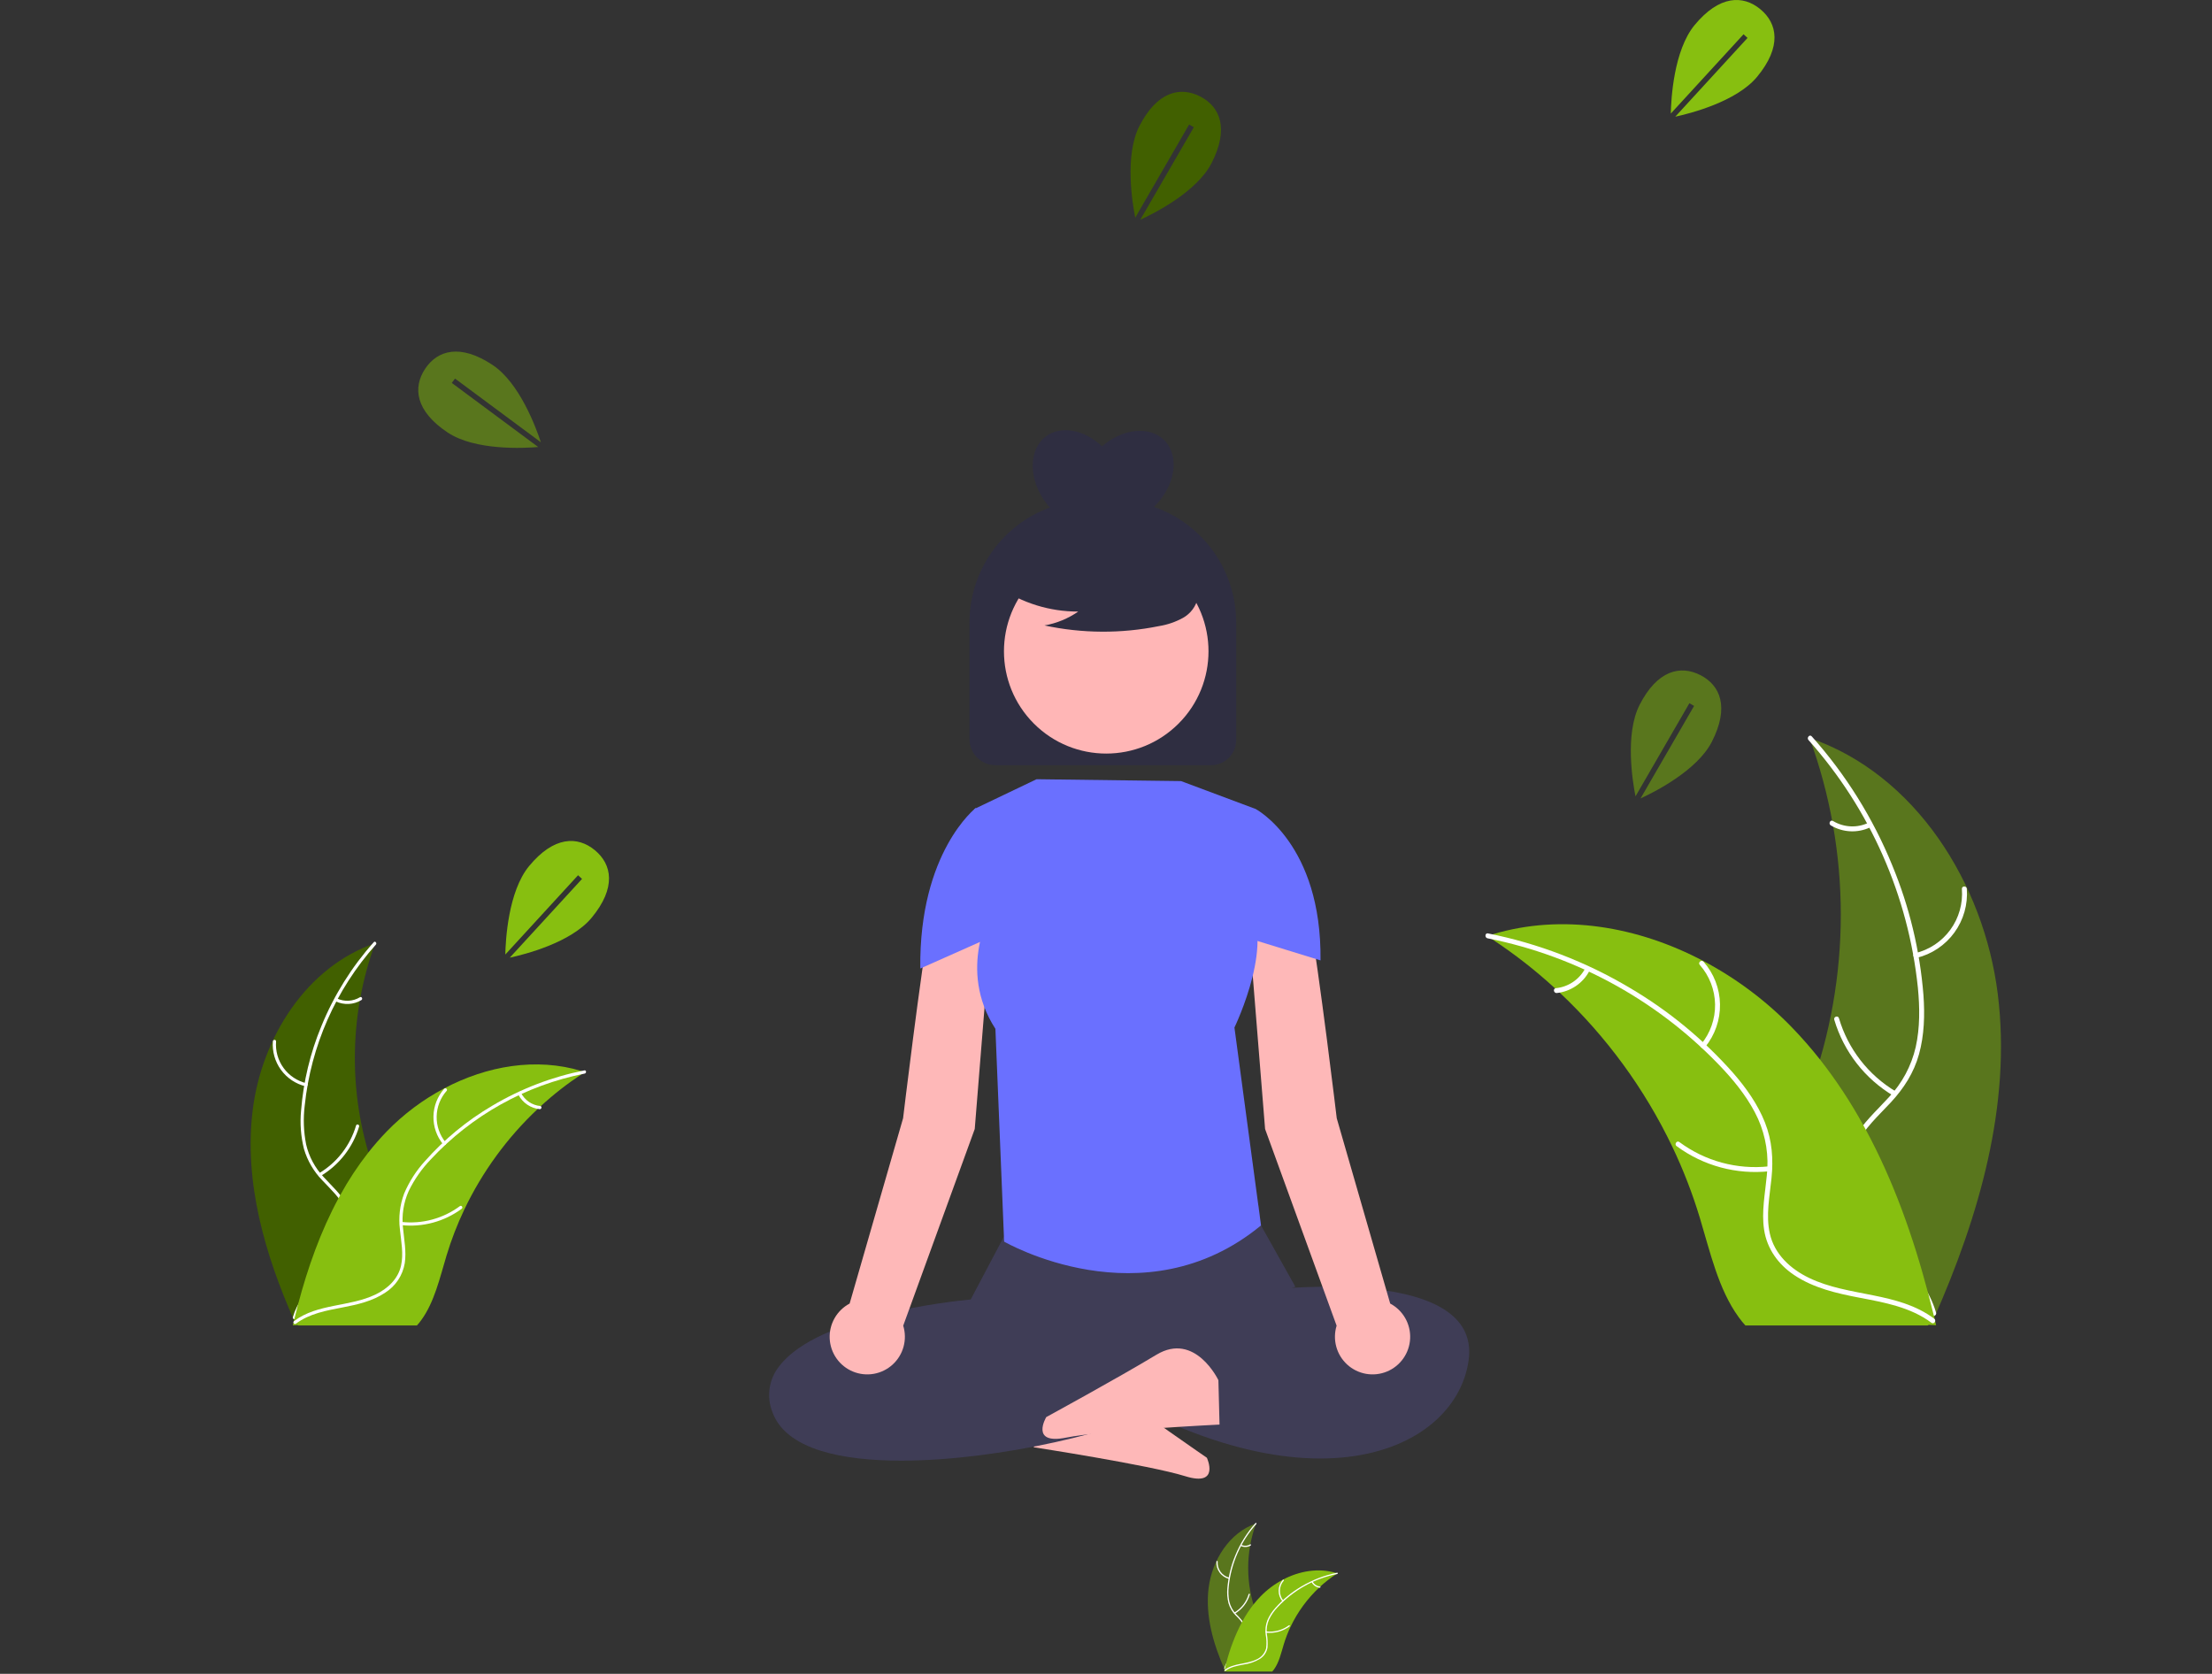 <svg width="818" height="619" viewBox="0 0 818 619" fill="none" xmlns="http://www.w3.org/2000/svg">
<rect x="0" y="0" width="818" height="619" fill="#333333" stroke="none"/>
<g clip-path="url(#clip0_132_116)">
<path d="M384.403 518.936C384.403 518.936 394.814 501.855 408.181 511.955C421.547 522.054 446.301 539.094 446.301 539.094C446.301 539.094 451.371 549.993 438.249 545.899C425.126 541.805 382.289 535.217 382.289 535.217L384.403 518.936Z" fill="#FEB8B8"/>
<path d="M93.453 410.461C96.771 383.783 113.304 357.497 138.747 348.815C128.713 376.274 128.716 406.398 138.753 433.856C142.663 444.431 148.113 455.786 144.435 466.444C142.147 473.076 136.55 478.15 130.293 481.323C124.035 484.495 117.091 486.008 110.234 487.49L108.884 488.606C97.998 464.025 90.135 437.139 93.453 410.461Z" fill="#416000"/>
<path d="M139 349.32C124.183 365.921 114.974 386.769 112.681 408.903C112.102 413.659 112.277 418.477 113.199 423.178C114.245 427.729 116.491 431.917 119.703 435.306C122.634 438.527 126.005 441.482 128.103 445.359C129.147 447.359 129.756 449.558 129.891 451.811C130.026 454.063 129.683 456.319 128.885 458.429C127.033 463.741 123.383 468.07 119.667 472.179C115.541 476.742 111.183 481.415 109.429 487.464C109.217 488.197 108.092 487.825 108.304 487.093C111.356 476.569 121.572 470.591 126.444 461.112C128.717 456.689 129.671 451.554 127.54 446.885C125.676 442.802 122.202 439.752 119.206 436.517C116.025 433.256 113.69 429.266 112.405 424.895C111.247 420.256 110.887 415.453 111.34 410.693C112.189 399.959 114.72 389.426 118.841 379.479C123.482 368.101 130.034 357.6 138.216 348.431C138.722 347.864 139.503 348.756 139 349.32Z" fill="white"/>
<path d="M113 401.733C109.338 400.844 106.112 398.682 103.898 395.634C101.683 392.586 100.623 388.85 100.909 385.094C100.969 384.334 102.153 384.392 102.093 385.153C101.82 388.651 102.807 392.131 104.876 394.965C106.944 397.799 109.957 399.8 113.371 400.607C114.113 400.784 113.737 401.908 113 401.733Z" fill="white"/>
<path d="M118.001 433.869C124.614 429.921 129.496 423.625 131.673 416.237C131.888 415.505 133.013 415.878 132.798 416.609C130.518 424.292 125.425 430.834 118.534 434.927C117.877 435.317 117.348 434.257 118.001 433.869Z" fill="white"/>
<path d="M124.581 369.223C125.926 369.862 127.409 370.157 128.896 370.082C130.383 370.006 131.828 369.563 133.102 368.791C133.753 368.393 134.282 369.454 133.634 369.849C132.224 370.695 130.627 371.183 128.984 371.27C127.341 371.357 125.702 371.041 124.21 370.348C124.063 370.295 123.943 370.188 123.873 370.049C123.803 369.91 123.789 369.749 123.833 369.6C123.883 369.451 123.989 369.328 124.129 369.258C124.27 369.187 124.432 369.175 124.581 369.223Z" fill="white"/>
<path d="M216.301 396.465C215.901 396.725 215.501 396.985 215.101 397.255C209.742 400.779 204.679 404.732 199.961 409.075C199.591 409.405 199.221 409.745 198.861 410.085C187.605 420.671 178.413 433.254 171.751 447.195C169.105 452.745 166.885 458.489 165.111 464.375C162.661 472.505 160.651 481.515 155.801 488.165C155.303 488.865 154.762 489.533 154.181 490.165H110.351C110.251 490.115 110.151 490.075 110.051 490.025L108.301 490.105C108.371 489.795 108.451 489.475 108.521 489.165C108.561 488.985 108.611 488.805 108.651 488.625C108.681 488.505 108.711 488.385 108.731 488.275C108.741 488.235 108.751 488.195 108.761 488.165C108.781 488.055 108.811 487.955 108.831 487.855C109.271 486.065 109.724 484.275 110.191 482.485C110.191 482.475 110.191 482.475 110.201 482.465C113.791 468.835 118.551 455.385 125.201 443.085C125.401 442.715 125.601 442.335 125.821 441.965C128.849 436.438 132.324 431.167 136.211 426.205C138.348 423.495 140.621 420.895 143.021 418.415C149.235 412.019 156.416 406.64 164.301 402.475C180.021 394.175 198.221 390.995 215.021 396.065C215.451 396.195 215.871 396.325 216.301 396.465Z" fill="#87BF10"/>
<path d="M216.202 397.022C194.377 401.357 174.472 412.458 159.315 428.75C155.989 432.199 153.229 436.151 151.134 440.46C149.229 444.723 148.501 449.419 149.025 454.059C149.426 458.396 150.339 462.785 149.679 467.143C149.308 469.369 148.471 471.491 147.223 473.371C145.974 475.251 144.342 476.845 142.434 478.05C137.758 481.176 132.238 482.435 126.796 483.479C120.755 484.637 114.461 485.745 109.419 489.519C108.808 489.976 108.134 489.002 108.744 488.545C117.517 481.979 129.273 483.357 138.87 478.722C143.348 476.559 147.202 473.034 148.311 468.023C149.281 463.641 148.344 459.114 147.899 454.727C147.322 450.208 147.86 445.616 149.466 441.353C151.335 436.951 153.939 432.9 157.166 429.372C164.307 421.313 172.669 414.427 181.949 408.966C192.504 402.675 204.059 398.235 216.111 395.84C216.857 395.692 216.943 396.875 216.202 397.022Z" fill="white"/>
<path d="M163.886 423.217C161.498 420.303 160.224 416.635 160.29 412.868C160.357 409.1 161.76 405.48 164.25 402.652C164.756 402.082 165.666 402.841 165.16 403.412C162.836 406.041 161.529 409.414 161.474 412.922C161.419 416.43 162.62 419.842 164.86 422.542C165.346 423.129 164.369 423.801 163.886 423.217Z" fill="white"/>
<path d="M148.532 451.887C156.189 452.716 163.877 450.628 170.063 446.04C170.676 445.585 171.349 446.56 170.738 447.014C164.291 451.777 156.286 453.933 148.32 453.053C147.561 452.969 147.776 451.803 148.532 451.887Z" fill="white"/>
<path d="M192.706 404.233C193.395 405.553 194.402 406.681 195.634 407.516C196.867 408.351 198.288 408.867 199.77 409.017C200.53 409.092 200.313 410.257 199.558 410.183C197.922 410.009 196.354 409.438 194.989 408.518C193.625 407.598 192.507 406.359 191.732 404.907C191.648 404.777 191.616 404.619 191.644 404.465C191.672 404.312 191.757 404.176 191.882 404.083C192.011 403.994 192.171 403.96 192.325 403.988C192.479 404.016 192.616 404.104 192.706 404.233Z" fill="white"/>
<path d="M446.945 587.276C448.231 576.937 454.639 566.749 464.499 563.385C460.611 574.027 460.611 585.701 464.502 596.342C466.017 600.441 468.129 604.842 466.704 608.972C465.683 611.526 463.721 613.59 461.223 614.738C458.744 615.864 456.131 616.667 453.449 617.128L452.926 617.561C448.707 608.035 445.66 597.615 446.945 587.276Z" fill="#59761D"/>
<path d="M464.597 563.58C458.855 570.014 455.286 578.094 454.397 586.672C454.173 588.515 454.241 590.382 454.598 592.204C455.004 593.968 455.874 595.591 457.119 596.905C458.357 598.067 459.451 599.375 460.374 600.801C460.779 601.576 461.015 602.428 461.067 603.301C461.119 604.174 460.986 605.048 460.677 605.866C459.855 607.864 458.641 609.676 457.105 611.195C455.506 612.963 453.817 614.774 453.137 617.119C453.055 617.403 452.619 617.258 452.701 616.975C453.884 612.896 457.843 610.579 459.731 606.906C460.218 606.08 460.509 605.154 460.583 604.198C460.656 603.243 460.51 602.283 460.156 601.392C459.3 599.89 458.209 598.533 456.926 597.374C455.693 596.11 454.788 594.564 454.29 592.87C453.842 591.072 453.702 589.211 453.878 587.366C454.207 583.206 455.188 579.124 456.785 575.269C458.583 570.859 461.123 566.789 464.293 563.236C464.49 563.016 464.792 563.362 464.597 563.58Z" fill="white"/>
<path d="M454.521 583.893C453.102 583.548 451.851 582.711 450.993 581.53C450.135 580.348 449.724 578.901 449.835 577.445C449.858 577.15 450.317 577.173 450.294 577.467C450.188 578.823 450.571 580.172 451.372 581.27C452.174 582.368 453.341 583.144 454.665 583.457C454.952 583.525 454.806 583.961 454.521 583.893Z" fill="white"/>
<path d="M456.459 596.348C459.022 594.817 460.914 592.377 461.758 589.514C461.841 589.231 462.277 589.375 462.194 589.658C461.31 592.636 459.336 595.171 456.666 596.758C456.411 596.909 456.206 596.498 456.459 596.348Z" fill="white"/>
<path d="M459.009 571.294C459.53 571.542 460.105 571.656 460.681 571.627C461.258 571.597 461.818 571.426 462.311 571.126C462.564 570.972 462.769 571.383 462.518 571.536C461.971 571.864 461.352 572.054 460.716 572.087C460.079 572.121 459.444 571.998 458.865 571.73C458.809 571.709 458.762 571.668 458.735 571.614C458.708 571.56 458.702 571.498 458.719 571.44C458.739 571.382 458.78 571.335 458.834 571.307C458.888 571.28 458.951 571.275 459.009 571.294Z" fill="white"/>
<path d="M494.555 581.852C494.4 581.953 494.245 582.053 494.09 582.158C492.014 583.523 490.051 585.055 488.223 586.739C488.079 586.867 487.936 586.998 487.796 587.13C483.434 591.233 479.872 596.109 477.29 601.512C476.265 603.663 475.404 605.889 474.716 608.17C473.767 611.321 472.988 614.813 471.108 617.39C470.915 617.661 470.706 617.92 470.481 618.165H453.494C453.455 618.146 453.417 618.131 453.378 618.111L452.7 618.142C452.727 618.022 452.758 617.898 452.785 617.778C452.8 617.708 452.82 617.638 452.835 617.569C452.847 617.522 452.859 617.476 452.866 617.433C452.87 617.417 452.874 617.402 452.878 617.39C452.886 617.348 452.897 617.309 452.905 617.27C453.076 616.576 453.251 615.883 453.432 615.189L453.436 615.181C454.763 609.882 456.715 604.759 459.249 599.919C459.327 599.776 459.404 599.629 459.489 599.485C460.663 597.343 462.01 595.3 463.516 593.378C464.344 592.327 465.225 591.32 466.155 590.359C468.564 587.88 471.347 585.795 474.402 584.181C480.495 580.964 487.548 579.732 494.059 581.697C494.226 581.747 494.389 581.798 494.555 581.852Z" fill="#87BF10"/>
<path d="M494.517 582.067C486.059 583.747 478.344 588.05 472.47 594.364C471.182 595.7 470.112 597.232 469.3 598.902C468.562 600.554 468.279 602.374 468.482 604.172C468.772 605.846 468.857 607.549 468.736 609.243C468.592 610.106 468.268 610.928 467.784 611.657C467.3 612.385 466.668 613.003 465.928 613.47C464.069 614.57 462.008 615.286 459.868 615.574C457.526 616.023 455.087 616.452 453.133 617.915C452.896 618.092 452.635 617.714 452.872 617.537C456.271 614.993 460.828 615.527 464.547 613.731C465.433 613.364 466.223 612.8 466.857 612.081C467.491 611.363 467.952 610.508 468.206 609.584C468.427 607.869 468.373 606.129 468.046 604.431C467.822 602.68 468.031 600.9 468.654 599.248C469.378 597.542 470.387 595.972 471.638 594.605C474.405 591.481 477.646 588.813 481.242 586.696C485.333 584.258 489.811 582.538 494.482 581.609C494.771 581.552 494.804 582.01 494.517 582.067Z" fill="white"/>
<path d="M474.242 592.219C473.317 591.09 472.823 589.668 472.848 588.208C472.874 586.748 473.418 585.345 474.383 584.249C474.579 584.028 474.932 584.322 474.736 584.544C473.835 585.563 473.329 586.87 473.307 588.229C473.286 589.589 473.751 590.911 474.62 591.958C474.808 592.185 474.429 592.446 474.242 592.219Z" fill="white"/>
<path d="M468.291 603.331C471.259 603.652 474.238 602.843 476.636 601.065C476.873 600.888 477.134 601.266 476.897 601.442C474.399 603.288 471.297 604.124 468.209 603.783C467.915 603.75 467.999 603.298 468.291 603.331Z" fill="white"/>
<path d="M485.411 584.862C485.678 585.373 486.068 585.811 486.546 586.134C487.024 586.458 487.575 586.658 488.149 586.716C488.443 586.745 488.359 587.197 488.067 587.168C487.433 587.101 486.825 586.879 486.296 586.523C485.767 586.166 485.334 585.686 485.034 585.123C485.001 585.073 484.989 585.011 485 584.952C485.01 584.893 485.043 584.84 485.092 584.804C485.142 584.769 485.204 584.756 485.264 584.767C485.323 584.778 485.376 584.812 485.411 584.862Z" fill="white"/>
<path d="M738.788 367.655C733.689 326.65 708.276 286.248 669.169 272.903C684.592 315.109 684.588 361.41 669.16 403.614C663.15 419.869 654.774 437.323 660.426 453.705C663.943 463.898 672.547 471.697 682.164 476.574C691.782 481.45 702.455 483.775 712.996 486.052L715.07 487.768C731.802 449.986 743.888 408.661 738.788 367.655Z" fill="#59761D"/>
<path d="M668.781 273.679C691.555 299.196 705.71 331.241 709.235 365.261C709.945 372.554 710.032 380.014 708.437 387.203C706.83 394.198 703.378 400.634 698.441 405.844C693.936 410.795 688.754 415.336 685.53 421.295C682.132 427.577 682.002 434.714 684.328 441.386C687.174 449.549 692.784 456.203 698.496 462.519C704.838 469.532 711.536 476.716 714.232 486.014C714.559 487.14 716.288 486.567 715.962 485.443C711.271 469.267 695.569 460.078 688.08 445.509C684.586 438.711 683.119 430.818 686.395 423.642C689.26 417.366 694.599 412.678 699.204 407.705C704.04 402.484 707.748 396.755 709.658 389.842C711.611 382.77 711.817 375.291 711.295 368.012C709.99 351.514 706.099 335.324 699.765 320.035C692.633 302.546 682.561 286.406 669.986 272.313C669.207 271.441 668.007 272.812 668.781 273.679Z" fill="white"/>
<path d="M708.744 354.24C714.372 352.874 719.331 349.551 722.735 344.867C726.139 340.182 727.767 334.44 727.328 328.665C727.236 327.497 725.416 327.586 725.509 328.756C725.927 334.132 724.41 339.481 721.231 343.837C718.053 348.193 713.421 351.269 708.173 352.511C707.033 352.782 707.611 354.509 708.744 354.24Z" fill="white"/>
<path d="M701.056 403.635C690.892 397.566 683.389 387.89 680.043 376.534C679.712 375.409 677.983 375.981 678.313 377.105C681.818 388.915 689.646 398.97 700.237 405.262C701.247 405.861 702.061 404.231 701.056 403.635Z" fill="white"/>
<path d="M690.943 304.271C688.876 305.254 686.597 305.707 684.311 305.591C682.025 305.475 679.804 304.793 677.847 303.607C676.845 302.995 676.032 304.626 677.028 305.233C679.196 306.534 681.65 307.284 684.175 307.418C686.701 307.552 689.22 307.065 691.514 306.001C691.739 305.919 691.924 305.754 692.031 305.54C692.139 305.327 692.161 305.08 692.093 304.851C692.017 304.622 691.853 304.433 691.637 304.324C691.422 304.216 691.172 304.197 690.943 304.271Z" fill="white"/>
<path d="M549.966 346.144C550.58 346.544 551.195 346.943 551.81 347.358C560.046 352.774 567.829 358.85 575.081 365.526C575.65 366.034 576.218 366.556 576.772 367.079C594.072 383.349 608.201 402.69 618.441 424.119C622.508 432.649 625.919 441.477 628.647 450.525C632.413 463.021 635.502 476.87 642.957 487.091C643.723 488.166 644.554 489.193 645.447 490.165H712.816C712.969 490.089 713.123 490.027 713.277 489.95L715.967 490.073C715.859 489.597 715.736 489.105 715.628 488.628C715.567 488.352 715.49 488.075 715.429 487.798C715.383 487.614 715.336 487.429 715.305 487.26C715.29 487.199 715.275 487.137 715.26 487.091C715.229 486.922 715.182 486.769 715.152 486.615C714.475 483.864 713.779 481.112 713.061 478.361C713.061 478.346 713.061 478.346 713.046 478.33C707.528 457.38 700.212 436.707 689.991 417.801C689.683 417.233 689.376 416.648 689.038 416.08C684.383 407.584 679.042 399.482 673.067 391.856C669.783 387.691 666.289 383.694 662.6 379.882C653.05 370.051 642.012 361.783 629.892 355.382C605.729 342.624 577.756 337.737 551.933 345.529C551.272 345.729 550.626 345.929 549.966 346.144Z" fill="#87BF10"/>
<path d="M550.117 346.999C583.664 353.662 614.259 370.726 637.556 395.767C642.515 401.162 647.075 407.066 650.13 413.766C653.058 420.319 654.177 427.536 653.372 434.669C652.755 441.334 651.352 448.08 652.366 454.779C653.435 461.84 657.627 467.617 663.502 471.543C670.689 476.348 679.174 478.283 687.538 479.887C696.824 481.669 706.498 483.371 714.248 489.172C715.187 489.875 716.222 488.377 715.285 487.675C701.801 477.583 683.731 479.701 668.98 472.577C662.097 469.252 656.174 463.833 654.469 456.131C652.978 449.396 654.419 442.438 655.102 435.695C655.819 428.615 655.33 421.808 652.693 415.138C649.996 408.316 645.657 402.221 640.858 396.722C629.883 384.336 617.029 373.752 602.766 365.358C586.542 355.688 568.782 348.864 550.257 345.183C549.11 344.956 548.978 346.773 550.117 346.999Z" fill="white"/>
<path d="M630.529 387.262C634.2 382.783 636.159 377.145 636.056 371.355C635.954 365.565 633.797 360 629.97 355.653C629.192 354.776 627.793 355.943 628.572 356.821C632.143 360.862 634.152 366.046 634.236 371.438C634.321 376.83 632.475 382.075 629.032 386.225C628.285 387.128 629.786 388.16 630.529 387.262Z" fill="white"/>
<path d="M654.13 431.33C642.361 432.604 630.544 429.395 621.035 422.343C620.094 421.644 619.058 423.142 619.998 423.84C629.907 431.16 642.211 434.475 654.456 433.122C655.623 432.993 655.291 431.201 654.13 431.33Z" fill="white"/>
<path d="M586.231 358.083C585.172 360.112 583.626 361.846 581.731 363.129C579.836 364.413 577.652 365.206 575.374 365.437C574.206 365.552 574.539 367.343 575.7 367.229C578.214 366.962 580.626 366.083 582.722 364.67C584.819 363.256 586.538 361.351 587.729 359.12C587.858 358.919 587.907 358.676 587.864 358.441C587.821 358.205 587.691 357.995 587.498 357.853C587.3 357.716 587.055 357.664 586.818 357.707C586.58 357.75 586.37 357.885 586.231 358.083Z" fill="white"/>
<path d="M333.258 540.165C322.056 540.165 311.801 539.092 303.653 536.555C293.968 533.539 287.887 528.662 285.577 522.049C284.491 519.241 284.167 516.196 284.637 513.223C285.107 510.249 286.355 507.453 288.254 505.117C302.581 486.448 352.3 481.182 358.971 480.56L372.505 454.932C373.371 448.818 369.274 444.189 376.353 444.073L460.088 442.936C467.039 442.79 465.066 447.095 466.257 453.057L479.014 475.831L424.108 499.004L432.409 519.232L431.868 519.547C415.798 528.868 369.585 540.164 333.258 540.165Z" fill="#3F3D56"/>
<path d="M471.413 476.803C471.413 476.803 548.093 468.028 543.092 503.129C538.091 538.229 479.748 563.093 391.399 503.129L401.401 485.578C401.401 485.578 434.323 483.941 454.327 475.166L471.413 476.803Z" fill="#3F3D56"/>
<path d="M362.854 317.783C362.854 317.783 348.28 315.133 344.305 337.657C340.33 360.18 333.963 413.533 333.963 413.533L314.194 482.067C311.862 483.305 309.931 485.18 308.626 487.475C307.32 489.769 306.694 492.388 306.822 495.024C306.949 497.661 307.823 500.207 309.344 502.366C310.864 504.524 312.967 506.205 315.406 507.213C317.846 508.22 320.523 508.513 323.123 508.057C325.723 507.6 328.139 506.413 330.09 504.635C332.041 502.856 333.445 500.559 334.139 498.012C334.833 495.465 334.788 492.773 334.01 490.251L360.461 417.513L365.504 354.886V322.071C365.504 321.18 365.256 320.308 364.788 319.55C364.32 318.793 363.65 318.181 362.854 317.783Z" fill="#FEB8B8"/>
<path d="M465.438 317.783C465.438 317.783 480.012 315.133 483.987 337.657C487.961 360.18 494.328 413.533 494.328 413.533L514.097 482.067C516.429 483.305 518.36 485.18 519.666 487.475C520.971 489.769 521.597 492.388 521.47 495.024C521.343 497.661 520.468 500.207 518.948 502.366C517.428 504.524 515.325 506.205 512.885 507.213C510.445 508.22 507.769 508.513 505.169 508.057C502.569 507.6 500.152 506.413 498.202 504.635C496.251 502.856 494.847 500.559 494.152 498.012C493.458 495.465 493.503 492.773 494.282 490.251L467.83 417.513L462.788 354.886V322.071C462.788 321.18 463.036 320.308 463.504 319.55C463.972 318.793 464.642 318.181 465.438 317.783Z" fill="#FEB8B8"/>
<path d="M464.327 299.166L436.76 288.855L383.327 288.166L360.327 299.166L366.787 336.292C366.787 336.292 353.744 358.376 368.104 380.464L371.327 459.165C371.327 459.165 422.843 489.039 466.327 453.165L456.499 379.992C456.499 379.992 472.937 346.042 460.196 333.429L464.327 299.166Z" fill="#6A70FF"/>
<path d="M453.099 310.703L464.327 299.166C464.327 299.166 488.832 312.055 488.327 355.166L457.415 345.639L453.099 310.703Z" fill="#6A70FF"/>
<path d="M372.801 310.702L360.871 298.773C360.871 298.773 339.822 315.055 340.327 358.165L368.484 345.639L372.801 310.702Z" fill="#6A70FF"/>
<path d="M450.564 510.408C450.564 510.408 441.977 492.341 427.637 501.002C413.297 509.663 386.912 524.048 386.912 524.048C386.912 524.048 380.741 534.364 394.216 531.65C407.692 528.937 450.981 526.82 450.981 526.82L450.564 510.408Z" fill="#FEB8B8"/>
<path d="M426.708 187.449C426.829 187.332 426.956 187.228 427.076 187.108C434.749 179.435 436.305 168.549 430.549 162.794C425.111 157.355 415.094 158.453 407.532 165.066C401.049 158.893 392.356 157.173 386.729 161.433C380.241 166.347 380.291 177.343 386.843 185.994C387.291 186.587 387.762 187.147 388.245 187.686C379.527 190.877 372 196.669 366.682 204.279C361.364 211.888 358.512 220.948 358.512 230.232V273.352C358.512 274.617 358.761 275.869 359.245 277.037C359.729 278.205 360.438 279.266 361.332 280.16C362.226 281.055 363.288 281.764 364.456 282.248C365.624 282.731 366.876 282.981 368.141 282.98H447.836C450.304 282.981 452.671 282 454.416 280.255C456.161 278.51 457.142 276.143 457.142 273.675V230.232C457.14 220.823 454.209 211.649 448.755 203.982C443.302 196.315 435.596 190.536 426.708 187.449Z" fill="#2F2E41"/>
<path d="M435.827 267.602C450.596 252.833 450.596 228.888 435.827 214.119C421.058 199.351 397.113 199.351 382.344 214.119C367.576 228.888 367.575 252.833 382.344 267.602C397.113 282.371 421.058 282.371 435.827 267.602Z" fill="#FFB6B6"/>
<path d="M369.348 217.073C377.99 223.03 388.247 226.2 398.743 226.158C394.999 228.754 390.737 230.507 386.25 231.297C400.205 234.291 414.627 234.372 428.614 231.535C431.724 231.037 434.724 230.006 437.483 228.489C438.858 227.721 440.056 226.673 440.999 225.411C441.942 224.15 442.609 222.704 442.957 221.168C443.887 215.858 439.749 211.034 435.449 207.783C428.866 202.881 421.276 199.504 413.227 197.896C405.178 196.287 396.873 196.488 388.911 198.483C383.713 199.827 378.505 202.098 375.128 206.272C371.752 210.447 370.751 216.884 373.968 221.183L369.348 217.073Z" fill="#2F2E41"/>
<path d="M167.069 141.607L168.261 140L200.01 163.55C198.285 158.291 192.178 141.621 182.166 134.97C170.206 127.024 161.792 129.495 157.207 136.395C152.623 143.296 153.604 152.011 165.565 159.957C175.703 166.693 193.763 165.757 199.033 165.315L167.069 141.607Z" fill="#59761D"/>
<path d="M644.767 12.672L646.241 14.024L619.517 43.152C624.926 41.983 642.141 37.643 649.798 28.378C658.945 17.309 657.362 8.683 650.976 3.405C644.59 -1.872 635.82 -1.802 626.673 9.267C618.919 18.649 617.972 36.709 617.863 41.996L644.767 12.672Z" fill="#87BF10"/>
<path d="M213.767 323.672L215.241 325.025L188.517 354.152C193.926 352.983 211.141 348.643 218.798 339.378C227.945 328.309 226.362 319.683 219.976 314.405C213.59 309.128 204.82 309.198 195.673 320.267C187.919 329.649 186.972 347.709 186.863 352.996L213.767 323.672Z" fill="#87BF10"/>
<path d="M439.744 46.05L441.475 47.052L421.678 81.267C426.707 78.956 442.577 70.998 448.05 60.297C454.589 47.513 451.179 39.433 443.803 35.66C436.428 31.888 427.88 33.852 421.341 46.636C415.798 57.473 418.777 75.311 419.813 80.496L439.744 46.05Z" fill="#416000"/>
<path d="M624.744 260.05L626.475 261.052L606.678 295.267C611.707 292.956 627.577 284.998 633.05 274.297C639.589 261.513 636.179 253.433 628.803 249.66C621.428 245.888 612.88 247.852 606.341 260.636C600.798 271.473 603.777 289.31 604.813 294.496L624.744 260.05Z" fill="#59761D"/>
</g>
<defs>
<clipPath id="clip0_132_116">
<rect width="818" height="618.165" fill="white"/>
</clipPath>
</defs>
</svg>
